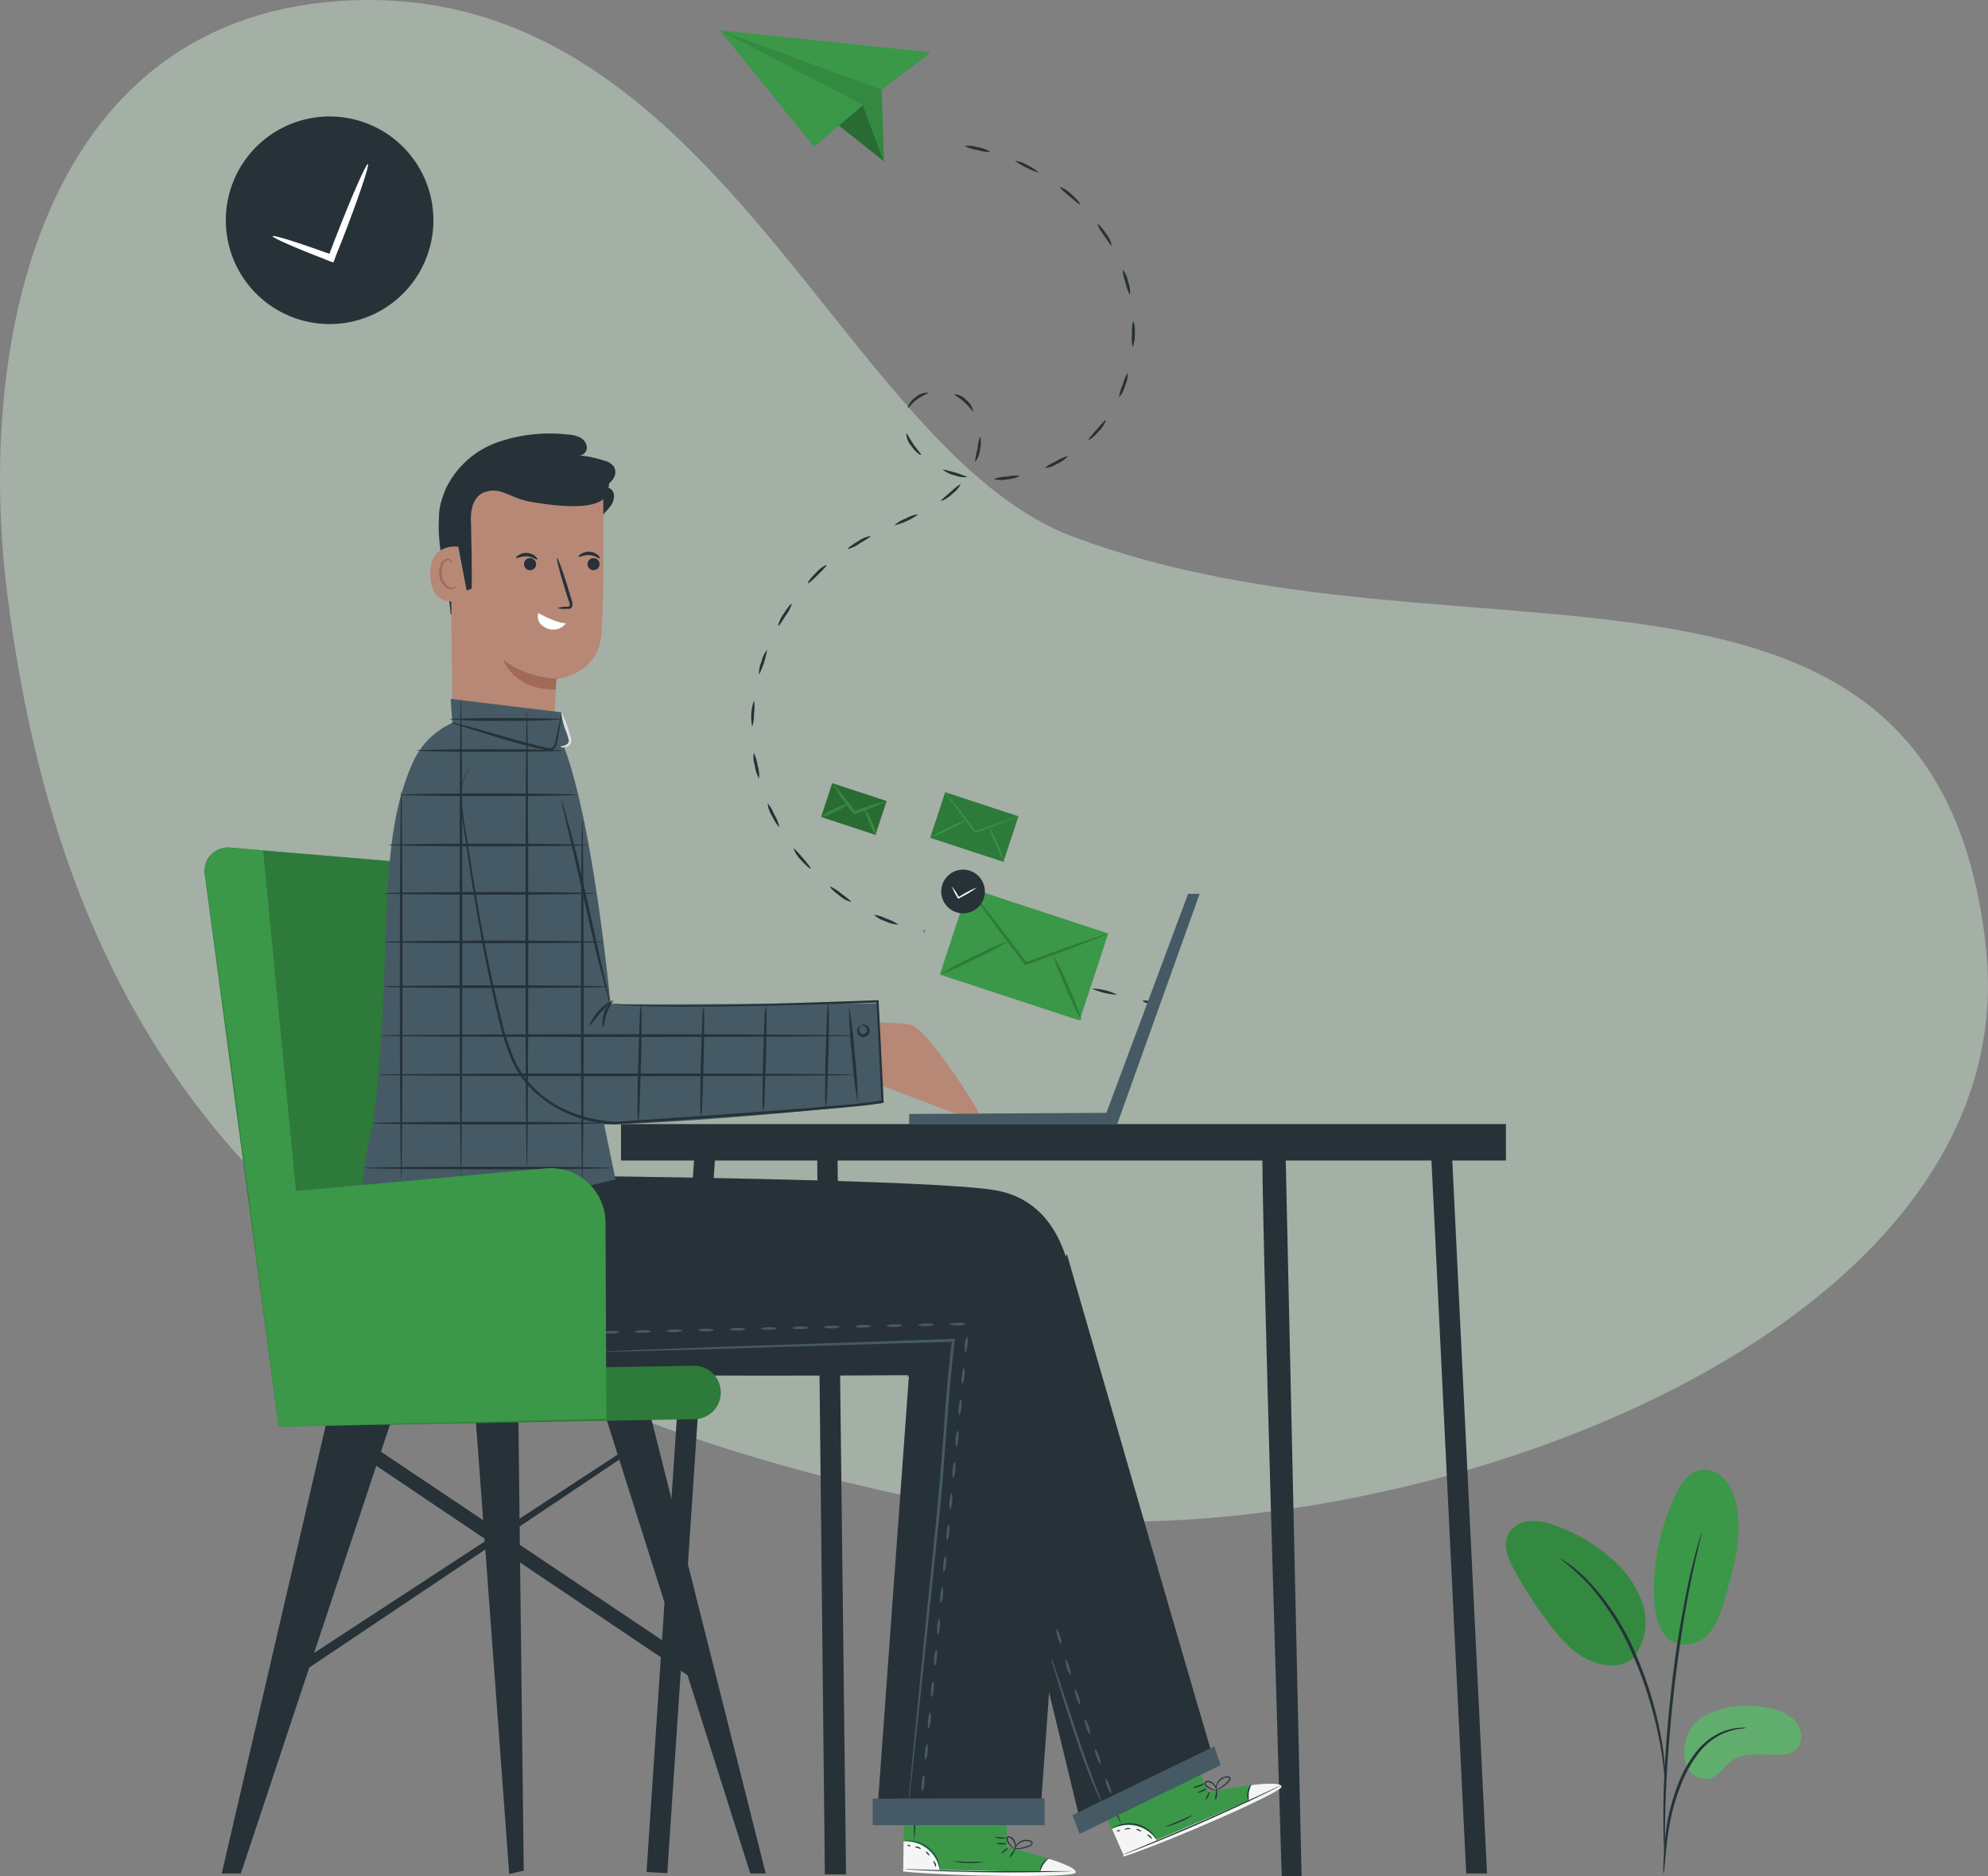 <svg xmlns="http://www.w3.org/2000/svg" width="358" height="337.862" viewBox="0 0 358 337.862">
  <rect x="0" y="0" width="358" height="337.862" fill="#808080" stroke="none"/>
  <g id="Group_413" data-name="Group 413" transform="translate(-52.45 -72.118)">
    <g id="freepik--background-simple--inject-9" transform="translate(52.45 72.118)">
      <path id="Path_740" data-name="Path 740" d="M53.766,179.146c10.526,82.921,51.969,141.98,173.532,164.7,67.606,12.621,190.9-27.685,182.769-101.271-9.031-81.7-94.155-47.44-164.384-73.818-42-15.754-64.4-101.495-132.537-96.42C59.288,76.309,48.127,134.75,53.766,179.146Z" transform="translate(-52.45 -72.118)" fill="#daf6df" opacity="0.4" style="isolation: isolate"/>
    </g>
    <g id="freepik--mail-sent--inject-9" transform="translate(93.112 77.562)">
      <path id="Path_742" data-name="Path 742" d="M235.256,82.192l-8.852,6.74.43,12.871-8.1-6.436L214.257,99.2l-17.007-21Z" transform="translate(-108.303 -78.2)" fill="#3a9848"/>
      <path id="Path_743" data-name="Path 743" d="M225.591,93.25c0,.394,3.759,10.132,3.759,10.132l-8.1-6.436Z" transform="translate(-110.82 -79.779)" fill="#3a9848"/>
      <g id="Group_397" data-name="Group 397" transform="translate(110.43 13.471)" opacity="0.3">
        <path id="Path_744" data-name="Path 744" d="M225.591,93.25c0,.394,3.759,10.132,3.759,10.132l-8.1-6.436Z" transform="translate(-221.25 -93.25)"/>
      </g>
      <path id="Path_745" data-name="Path 745" d="M197.25,78.2l25.823,13.471,3.759,10.132-.43-12.871Z" transform="translate(-108.303 -78.2)" fill="#3a9848"/>
      <path id="Path_746" data-name="Path 746" d="M197.25,78.2l25.823,13.471,3.759,10.132-.43-12.871Z" transform="translate(-108.303 -78.2)" opacity="0.1" style="isolation: isolate"/>
      <path id="Path_747" data-name="Path 747" d="M276.712,272.089a11.554,11.554,0,0,1-4.592-1.119A11.554,11.554,0,0,1,276.712,272.089Z" transform="translate(-116.157 -98.423)" fill="#263238"/>
      <path id="Path_748" data-name="Path 748" d="M285.109,274.132c0,.134-.671.09-1.423-.09s-1.343-.448-1.316-.582.671-.09,1.432.1S285.145,274,285.109,274.132Z" transform="translate(-117.232 -98.676)" fill="#263238"/>
      <path id="Path_749" data-name="Path 749" d="M251.132,102.559a6.976,6.976,0,0,1-2.336-.367,6.543,6.543,0,0,1-2.256-.707,5.266,5.266,0,0,1,2.372.233A4.991,4.991,0,0,1,251.132,102.559Z" transform="translate(-113.473 -80.638)" fill="#263238"/>
      <path id="Path_750" data-name="Path 750" d="M260.856,106.592a16.035,16.035,0,0,1-4.216-2.112,5.1,5.1,0,0,1,2.247.77C260.059,105.841,260.927,106.476,260.856,106.592Z" transform="translate(-114.533 -80.957)" fill="#263238"/>
      <path id="Path_751" data-name="Path 751" d="M269.32,112.838c-.1.1-.9-.573-1.9-1.414s-1.79-1.557-1.674-1.674a5.191,5.191,0,0,1,2.014,1.3C268.738,111.907,269.419,112.749,269.32,112.838Z" transform="translate(-115.487 -81.51)" fill="#263238"/>
      <path id="Path_752" data-name="Path 752" d="M275.836,121.088c-.125.063-.716-.806-1.432-1.88a7.023,7.023,0,0,1-1.164-2.059c.1-.081.85.689,1.575,1.79A5.091,5.091,0,0,1,275.836,121.088Z" transform="translate(-116.274 -82.285)" fill="#263238"/>
      <path id="Path_753" data-name="Path 753" d="M279.62,130.887a7.162,7.162,0,0,1-.788-2.229,6.78,6.78,0,0,1-.492-2.318,5.227,5.227,0,0,1,.958,2.184A4.888,4.888,0,0,1,279.62,130.887Z" transform="translate(-116.809 -83.25)" fill="#263238"/>
      <path id="Path_754" data-name="Path 754" d="M280.292,141.367a7.376,7.376,0,0,1-.1-2.363,6.758,6.758,0,0,1,.215-2.354,5.225,5.225,0,0,1,.277,2.363A5.114,5.114,0,0,1,280.292,141.367Z" transform="translate(-116.998 -84.332)" fill="#263238"/>
      <path id="Path_755" data-name="Path 755" d="M277.58,151.54a7.286,7.286,0,0,1,.662-2.265,7.526,7.526,0,0,1,.9-2.175,4.738,4.738,0,0,1-.474,2.336A4.864,4.864,0,0,1,277.58,151.54Z" transform="translate(-116.73 -85.428)" fill="#263238"/>
      <path id="Path_756" data-name="Path 756" d="M271.469,160.183c-.09-.107.609-.9,1.459-1.862s1.531-1.79,1.647-1.692a4.9,4.9,0,0,1-1.28,2.014C272.427,159.646,271.559,160.281,271.469,160.183Z" transform="translate(-116.088 -86.427)" fill="#263238"/>
      <path id="Path_757" data-name="Path 757" d="M262.65,166.024a7.4,7.4,0,0,1,2.023-1.217,7.222,7.222,0,0,1,2.157-.967,4.952,4.952,0,0,1-1.933,1.405A4.878,4.878,0,0,1,262.65,166.024Z" transform="translate(-115.164 -87.184)" fill="#263238"/>
      <path id="Path_758" data-name="Path 758" d="M252.39,168.417a7.158,7.158,0,0,1,2.336-.439,7.36,7.36,0,0,1,2.363-.152,4.9,4.9,0,0,1-2.3.636A4.788,4.788,0,0,1,252.39,168.417Z" transform="translate(-114.087 -87.599)" fill="#263238"/>
      <path id="Path_759" data-name="Path 759" d="M242.09,166.54a25.536,25.536,0,0,1,4.475,1.369,4.641,4.641,0,0,1-2.363-.322A4.555,4.555,0,0,1,242.09,166.54Z" transform="translate(-113.007 -87.467)" fill="#263238"/>
      <path id="Path_760" data-name="Path 760" d="M234.79,159.3c.134-.045.546.9,1.28,1.951s1.441,1.79,1.343,1.924-.976-.537-1.745-1.638A3.583,3.583,0,0,1,234.79,159.3Z" transform="translate(-112.241 -86.708)" fill="#263238"/>
      <path id="Path_761" data-name="Path 761" d="M238.8,151.11c0,.143-.976.456-2,1.182s-1.566,1.629-1.692,1.557.269-1.146,1.405-1.951A3.278,3.278,0,0,1,238.8,151.11Z" transform="translate(-112.272 -85.848)" fill="#263238"/>
      <path id="Path_762" data-name="Path 762" d="M247.869,154.5c-.125.072-.7-.806-1.629-1.665s-1.88-1.289-1.79-1.423a3.266,3.266,0,0,1,2.166,1.065A3.473,3.473,0,0,1,247.869,154.5Z" transform="translate(-113.254 -85.88)" fill="#263238"/>
      <path id="Path_763" data-name="Path 763" d="M248.61,164.53a11.3,11.3,0,0,1,.439-2.3,11.521,11.521,0,0,1,.439-2.309,4.088,4.088,0,0,1,0,2.4A4,4,0,0,1,248.61,164.53Z" transform="translate(-113.691 -86.773)" fill="#263238"/>
      <path id="Path_764" data-name="Path 764" d="M241.759,172.558c-.081-.116.734-.788,1.71-1.62a9.716,9.716,0,0,1,1.853-1.459,4.664,4.664,0,0,1-1.531,1.79A5.639,5.639,0,0,1,241.759,172.558Z" transform="translate(-112.971 -87.775)" fill="#263238"/>
      <path id="Path_765" data-name="Path 765" d="M232.41,177.549a5.938,5.938,0,0,1,2.041-1.208,5.8,5.8,0,0,1,2.247-.761,11.42,11.42,0,0,1-4.288,1.969Z" transform="translate(-111.991 -88.416)" fill="#263238"/>
      <path id="Path_766" data-name="Path 766" d="M223,182.287c-.072-.116.779-.752,1.907-1.432a5.366,5.366,0,0,1,2.2-.9c.072.134-.841.68-1.96,1.325A5.787,5.787,0,0,1,223,182.287Z" transform="translate(-111.003 -88.875)" fill="#263238"/>
      <path id="Path_767" data-name="Path 767" d="M215,189.052c-.1-.09.519-.967,1.459-1.889a5.253,5.253,0,0,1,1.907-1.423c.09.107-.636.9-1.557,1.79S215.142,189.141,215,189.052Z" transform="translate(-110.164 -89.482)" fill="#263238"/>
      <path id="Path_768" data-name="Path 768" d="M209,197.588a5.214,5.214,0,0,1,.967-2.175c.689-1.119,1.4-1.924,1.5-1.844a6.636,6.636,0,0,1-1.083,2.1C209.707,196.774,209.125,197.651,209,197.588Z" transform="translate(-109.535 -90.302)" fill="#263238"/>
      <path id="Path_769" data-name="Path 769" d="M205.159,207.334a5.027,5.027,0,0,1,.43-2.336,5.086,5.086,0,0,1,1.029-2.148,15.941,15.941,0,0,1-1.459,4.475Z" transform="translate(-109.132 -91.277)" fill="#263238"/>
      <path id="Path_770" data-name="Path 770" d="M203.759,217.748a8.772,8.772,0,0,1,.322-4.708,6.892,6.892,0,0,1,0,2.363A6.762,6.762,0,0,1,203.759,217.748Z" transform="translate(-108.966 -92.346)" fill="#263238"/>
      <path id="Path_771" data-name="Path 771" d="M205.042,228.188a5.743,5.743,0,0,1-.743-2.256,4.81,4.81,0,0,1-.2-2.372,7.462,7.462,0,0,1,.68,2.274A5.781,5.781,0,0,1,205.042,228.188Z" transform="translate(-109.014 -93.449)" fill="#263238"/>
      <path id="Path_772" data-name="Path 772" d="M208.985,237.935c-.116.072-.752-.788-1.334-1.969a5,5,0,0,1-.761-2.256,6.818,6.818,0,0,1,1.2,2.041A6.738,6.738,0,0,1,208.985,237.935Z" transform="translate(-109.314 -94.514)" fill="#263238"/>
      <path id="Path_773" data-name="Path 773" d="M215.189,246.437c-.09.09-.9-.591-1.79-1.593a5.306,5.306,0,0,1-1.289-2.005c.116-.09.823.7,1.665,1.683S215.288,246.339,215.189,246.437Z" transform="translate(-109.862 -95.471)" fill="#263238"/>
      <path id="Path_774" data-name="Path 774" d="M223.223,253.234a5.12,5.12,0,0,1-2.095-1.137c-1.056-.77-1.79-1.54-1.719-1.647a6.843,6.843,0,0,1,2.014,1.253C222.462,252.464,223.294,253.117,223.223,253.234Z" transform="translate(-110.627 -96.27)" fill="#263238"/>
      <path id="Path_775" data-name="Path 775" d="M232.657,257.893a5.005,5.005,0,0,1-2.309-.582,4.876,4.876,0,0,1-2.068-1.182,7.152,7.152,0,0,1,2.247.725A7.483,7.483,0,0,1,232.657,257.893Z" transform="translate(-111.558 -96.866)" fill="#263238"/>
      <path id="Path_776" data-name="Path 776" d="M238.441,259.419c0,.125-.081.233-.125.224s-.063-.125,0-.26.081-.233.125-.224S238.467,259.285,238.441,259.419Z" transform="translate(-112.606 -97.184)" fill="#263238"/>
      <rect id="Rectangle_298" data-name="Rectangle 298" width="6.409" height="10.303" transform="translate(107.203 141.67) rotate(-71.82)" fill="#3a9848"/>
      <g id="Group_398" data-name="Group 398" transform="translate(107.203 135.581)" opacity="0.3">
        <rect id="Rectangle_299" data-name="Rectangle 299" width="6.409" height="10.303" transform="translate(0 6.089) rotate(-71.82)"/>
      </g>
      <path id="Path_777" data-name="Path 777" d="M229.643,232.9a40.684,40.684,0,0,1-5.675,2.327l-.17.063-.107-.143-.17-.215a40.253,40.253,0,0,1-3.661-5.254,42.137,42.137,0,0,1,4.055,4.959l.161.215-.277-.081A38.133,38.133,0,0,1,229.643,232.9Z" transform="translate(-110.675 -94.091)" fill="#3a9848"/>
      <g id="Group_399" data-name="Group 399" transform="translate(109.185 135.589)" opacity="0.1">
        <path id="Path_778" data-name="Path 778" d="M229.643,232.9a40.684,40.684,0,0,1-5.675,2.327l-.17.063-.107-.143-.17-.215a40.253,40.253,0,0,1-3.661-5.254,42.137,42.137,0,0,1,4.055,4.959l.161.215-.277-.081A38.133,38.133,0,0,1,229.643,232.9Z" transform="translate(-219.86 -229.68)"/>
      </g>
      <path id="Path_779" data-name="Path 779" d="M222.435,233.85a7.37,7.37,0,0,1-2.3,1.405,7.882,7.882,0,0,1-2.524.958,7.6,7.6,0,0,1,2.309-1.405A7.934,7.934,0,0,1,222.435,233.85Z" transform="translate(-110.439 -94.529)" fill="#3a9848"/>
      <g id="Group_400" data-name="Group 400" transform="translate(107.171 139.321)" opacity="0.1">
        <path id="Path_780" data-name="Path 780" d="M222.435,233.85a7.37,7.37,0,0,1-2.3,1.405,7.882,7.882,0,0,1-2.524.958,7.6,7.6,0,0,1,2.309-1.405A7.934,7.934,0,0,1,222.435,233.85Z" transform="translate(-217.61 -233.85)"/>
      </g>
      <path id="Path_781" data-name="Path 781" d="M228.5,239.586a7.381,7.381,0,0,1-1.253-2.265c-.591-1.334-.985-2.479-.806-2.462a7.473,7.473,0,0,1,1.262,2.265A6.956,6.956,0,0,1,228.5,239.586Z" transform="translate(-111.361 -94.635)" fill="#3a9848"/>
      <g id="Group_401" data-name="Group 401" transform="translate(115.041 140.225)" opacity="0.1">
        <path id="Path_782" data-name="Path 782" d="M228.5,239.586a7.381,7.381,0,0,1-1.253-2.265c-.591-1.334-.985-2.479-.806-2.462a7.473,7.473,0,0,1,1.262,2.265A6.956,6.956,0,0,1,228.5,239.586Z" transform="translate(-226.401 -234.86)"/>
      </g>
      <rect id="Rectangle_300" data-name="Rectangle 300" width="16.488" height="26.495" transform="translate(128.588 170.046) rotate(-71.82)" fill="#3a9848"/>
      <path id="Path_783" data-name="Path 783" d="M272.425,258.961a6.448,6.448,0,0,1-1.128.51l-3.133,1.226c-2.685,1.011-6.346,2.39-10.473,3.9l-.17.063-.107-.143-.421-.555c-2.739-3.58-5.209-6.919-6.973-9.327l-2.1-2.855a7.158,7.158,0,0,1-.707-1.092,7.058,7.058,0,0,1,.9.976l2.193,2.766c1.835,2.345,4.341,5.612,7.089,9.237l.421.546-.277-.081c4.117-1.5,7.832-2.828,10.517-3.759l3.187-1.083A6.621,6.621,0,0,1,272.425,258.961Z" transform="translate(-113.544 -96.295)" fill="#3a9848"/>
      <g id="Group_402" data-name="Group 402" transform="translate(133.666 154.395)" opacity="0.2">
        <path id="Path_784" data-name="Path 784" d="M272.425,258.961a6.448,6.448,0,0,1-1.128.51l-3.133,1.226c-2.685,1.011-6.346,2.39-10.473,3.9l-.17.063-.107-.143-.421-.555c-2.739-3.58-5.209-6.919-6.973-9.327l-2.1-2.855a7.158,7.158,0,0,1-.707-1.092,7.058,7.058,0,0,1,.9.976l2.193,2.766c1.835,2.345,4.341,5.612,7.089,9.237l.421.546-.277-.081c4.117-1.5,7.832-2.828,10.517-3.759l3.187-1.083A6.621,6.621,0,0,1,272.425,258.961Z" transform="translate(-247.21 -250.69)"/>
      </g>
      <path id="Path_785" data-name="Path 785" d="M253.925,261.42a49.95,49.95,0,0,1-6.1,3.249,50.317,50.317,0,0,1-6.31,2.811,47.182,47.182,0,0,1,6.1-3.258A47.092,47.092,0,0,1,253.925,261.42Z" transform="translate(-112.946 -97.421)" fill="#3a9848"/>
      <g id="Group_403" data-name="Group 403" transform="translate(128.564 163.999)" opacity="0.2">
        <path id="Path_786" data-name="Path 786" d="M253.925,261.42a49.95,49.95,0,0,1-6.1,3.249,50.317,50.317,0,0,1-6.31,2.811,47.182,47.182,0,0,1,6.1-3.258A47.092,47.092,0,0,1,253.925,261.42Z" transform="translate(-241.51 -261.42)"/>
      </g>
      <path id="Path_787" data-name="Path 787" d="M269.52,276.164a45.634,45.634,0,0,1-2.873-5.979A45.2,45.2,0,0,1,264.23,264a45.405,45.405,0,0,1,2.873,5.988A44.774,44.774,0,0,1,269.52,276.164Z" transform="translate(-115.329 -97.692)" fill="#3a9848"/>
      <g id="Group_404" data-name="Group 404" transform="translate(148.901 166.308)" opacity="0.2">
        <path id="Path_788" data-name="Path 788" d="M269.52,276.164a45.634,45.634,0,0,1-2.873-5.979A45.2,45.2,0,0,1,264.23,264a45.405,45.405,0,0,1,2.873,5.988A44.774,44.774,0,0,1,269.52,276.164Z" transform="translate(-264.23 -264)"/>
      </g>
      <path id="Path_789" data-name="Path 789" d="M248.067,254.168a3.93,3.93,0,1,1,.841-5.5,3.929,3.929,0,0,1-.841,5.5Z" transform="translate(-112.978 -95.916)" fill="#263238"/>
      <path id="Path_790" data-name="Path 790" d="M248.47,250.628a17.9,17.9,0,0,1-2.641,1.629l-.627.349-.116.063-.063-.107a12.718,12.718,0,0,1-1.074-2.121,11.849,11.849,0,0,1,1.3,2l-.17-.054.627-.358A17.794,17.794,0,0,1,248.47,250.628Z" transform="translate(-113.202 -96.269)" fill="#fff"/>
      <rect id="Rectangle_301" data-name="Rectangle 301" width="8.638" height="13.883" transform="translate(126.85 145.416) rotate(-71.82)" fill="#3a9848"/>
      <g id="Group_405" data-name="Group 405" transform="translate(126.85 137.21)" opacity="0.2">
        <rect id="Rectangle_302" data-name="Rectangle 302" width="8.638" height="13.883" transform="translate(0 8.206) rotate(-71.82)"/>
      </g>
      <path id="Path_791" data-name="Path 791" d="M255.766,235.832a2.956,2.956,0,0,1-.582.269l-1.647.644c-1.387.528-3.321,1.253-5.487,2.041h-.09l-.054-.081-.215-.286c-1.441-1.9-2.685-3.625-3.661-4.887l-1.074-1.459a3.914,3.914,0,0,1-.367-.573,3.418,3.418,0,0,1,.448.51l1.155,1.45c.958,1.226,2.274,2.936,3.706,4.833l.224.3h-.143c2.157-.788,4.1-1.486,5.514-1.969l1.665-.564A2.856,2.856,0,0,1,255.766,235.832Z" transform="translate(-113.059 -94.282)" fill="#3a9848"/>
      <g id="Group_406" data-name="Group 406" transform="translate(129.531 137.218)" opacity="0.2">
        <path id="Path_792" data-name="Path 792" d="M255.766,235.832a2.956,2.956,0,0,1-.582.269l-1.647.644c-1.387.528-3.321,1.253-5.487,2.041h-.09l-.054-.081-.215-.286c-1.441-1.9-2.685-3.625-3.661-4.887l-1.074-1.459a3.914,3.914,0,0,1-.367-.573,3.418,3.418,0,0,1,.448.51l1.155,1.45c.958,1.226,2.274,2.936,3.706,4.833l.224.3h-.143c2.157-.788,4.1-1.486,5.514-1.969l1.665-.564A2.856,2.856,0,0,1,255.766,235.832Z" transform="translate(-242.59 -231.5)" fill="#3a9848"/>
      </g>
      <path id="Path_793" data-name="Path 793" d="M246.077,237.12a26.963,26.963,0,0,1-3.2,1.7,26.647,26.647,0,0,1-3.312,1.477,24.714,24.714,0,0,1,3.2-1.71A25.128,25.128,0,0,1,246.077,237.12Z" transform="translate(-112.742 -94.872)" fill="#3a9848"/>
      <g id="Group_407" data-name="Group 407" transform="translate(126.828 142.248)" opacity="0.2">
        <path id="Path_794" data-name="Path 794" d="M246.077,237.12a26.963,26.963,0,0,1-3.2,1.7,26.647,26.647,0,0,1-3.312,1.477,24.714,24.714,0,0,1,3.2-1.71A25.128,25.128,0,0,1,246.077,237.12Z" transform="translate(-239.57 -237.12)" fill="#3a9848"/>
      </g>
      <path id="Path_795" data-name="Path 795" d="M254.245,244.843a23.636,23.636,0,0,1-1.5-3.133,25.34,25.34,0,0,1-1.271-3.24,45.622,45.622,0,0,1,2.775,6.373Z" transform="translate(-113.991 -95.013)" fill="#3a9848"/>
      <g id="Group_408" data-name="Group 408" transform="translate(137.479 143.457)" opacity="0.2">
        <path id="Path_796" data-name="Path 796" d="M254.245,244.843a23.636,23.636,0,0,1-1.5-3.133,25.34,25.34,0,0,1-1.271-3.24,45.622,45.622,0,0,1,2.775,6.373Z" transform="translate(-251.47 -238.47)" fill="#3a9848"/>
      </g>
      <path id="Path_797" data-name="Path 797" d="M134.686,118.84A18.69,18.69,0,1,1,121.17,96.122,18.689,18.689,0,0,1,134.686,118.84Z" transform="translate(-97.878 -80.019)" fill="#263238"/>
      <path id="Path_798" data-name="Path 798" d="M124.457,105.11c.331.134-1.79,6.391-4.744,13.981-.439,1.1-.9,2.157-1.262,3.2l-.224.564-.564-.215c-6.06-2.336-10.491-4.261-10.383-4.538s4.708,1.173,10.813,3.383l-.788.358c.394-1.038.806-2.1,1.226-3.2C121.476,111.035,124.134,105.011,124.457,105.11Z" transform="translate(-98.864 -81.023)" fill="#fff"/>
    </g>
    <g id="freepik--Plant--inject-9" transform="translate(323.635 336.799)">
      <path id="Path_799" data-name="Path 799" d="M395.188,416.9a17.3,17.3,0,0,1,10.741-1.307,8.937,8.937,0,0,1,5.317,2.363c1.334,1.468,1.575,4.046.054,5.308a5.161,5.161,0,0,1-3.348.85c-2.846,0-6-.537-8.271,1.173-1.3.976-2.157,2.6-3.706,3.079a3.679,3.679,0,0,1-4.028-1.79,6.266,6.266,0,0,1-.456-4.619A7.037,7.037,0,0,1,395.188,416.9Z" transform="translate(-359.176 -372.796)" fill="#3a9848"/>
      <g id="Group_409" data-name="Group 409" transform="translate(32.069 42.46)" opacity="0.2">
        <path id="Path_800" data-name="Path 800" d="M395.188,416.9a17.3,17.3,0,0,1,10.741-1.307,8.937,8.937,0,0,1,5.317,2.363c1.334,1.468,1.575,4.046.054,5.308a5.161,5.161,0,0,1-3.348.85c-2.846,0-6-.537-8.271,1.173-1.3.976-2.157,2.6-3.706,3.079a3.679,3.679,0,0,1-4.028-1.79,6.266,6.266,0,0,1-.456-4.619A7.037,7.037,0,0,1,395.188,416.9Z" transform="translate(-391.246 -415.256)" fill="#fff"/>
      </g>
      <path id="Path_801" data-name="Path 801" d="M387.059,397.457c2.005,2.855,5.89,1.907,7.689.161s2.569-4.27,3.258-6.677c1.584-5.5,3.178-11.278,2.005-16.882a9.493,9.493,0,0,0-2.157-4.592,4.9,4.9,0,0,0-4.646-1.549c-1.96.519-3.178,2.444-4.055,4.27a40.344,40.344,0,0,0-3.983,17.275c0,2.784.322,5.7,1.889,8" transform="translate(-358.539 -367.82)" fill="#3a9848"/>
      <path id="Path_802" data-name="Path 802" d="M378.451,402.636a10.413,10.413,0,0,0,1.611-9.569,18.484,18.484,0,0,0-5.657-8.217,30.592,30.592,0,0,0-10.141-5.943,10.85,10.85,0,0,0-4.565-.779,4.808,4.808,0,0,0-3.831,2.318c-1.065,2.032-.045,4.475,1.065,6.516a77.753,77.753,0,0,0,6.659,10.15c2,2.569,4.288,5.111,7.331,6.266s6.2,1.029,7.814-1.083" transform="translate(-355.418 -368.9)" fill="#3a9848"/>
      <g id="Group_410" data-name="Group 410" transform="translate(0 9.217)" opacity="0.1">
        <path id="Path_803" data-name="Path 803" d="M378.451,402.636a10.413,10.413,0,0,0,1.611-9.569,18.484,18.484,0,0,0-5.657-8.217,30.592,30.592,0,0,0-10.141-5.943,10.85,10.85,0,0,0-4.565-.779,4.808,4.808,0,0,0-3.831,2.318c-1.065,2.032-.045,4.475,1.065,6.516a77.753,77.753,0,0,0,6.659,10.15c2,2.569,4.288,5.111,7.331,6.266s6.2,1.029,7.814-1.083" transform="translate(-355.418 -378.117)"/>
      </g>
      <path id="Path_804" data-name="Path 804" d="M387.124,445.977a6.409,6.409,0,0,0,.179-1.3c.1-.949.206-2.13.349-3.58a50.6,50.6,0,0,1,.8-5.192,39.636,39.636,0,0,1,1.889-6.131,22.585,22.585,0,0,1,3.133-5.55,11.631,11.631,0,0,1,3.956-3.294,11.266,11.266,0,0,1,3.33-1.038,6.325,6.325,0,0,0,1.289-.179,5.408,5.408,0,0,0-1.307,0,10.209,10.209,0,0,0-3.482.9,11.756,11.756,0,0,0-4.171,3.321,22.179,22.179,0,0,0-3.249,5.657,37.745,37.745,0,0,0-1.871,6.266,43.241,43.241,0,0,0-.689,5.254c-.116,1.5-.161,2.685-.179,3.58A6.332,6.332,0,0,0,387.124,445.977Z" transform="translate(-358.739 -373.26)" fill="#263238"/>
      <path id="Path_805" data-name="Path 805" d="M387.369,439.14a2.245,2.245,0,0,0,0-.6v-1.719c0-1.495,0-3.661.072-6.328.134-5.371.591-12.719,1.486-20.82s2.077-15.4,3.16-20.587c.251-1.307.51-2.488.752-3.518s.43-1.933.618-2.685.3-1.235.4-1.674a2.44,2.44,0,0,0,.107-.6,2.535,2.535,0,0,0-.206.564l-.5,1.656c-.224.716-.448,1.6-.707,2.632s-.555,2.2-.841,3.518a196.411,196.411,0,0,0-3.285,20.623c-.9,8.119-1.289,15.512-1.325,20.865,0,2.685,0,4.842.09,6.337q.063,1.047.107,1.719A3.189,3.189,0,0,0,387.369,439.14Z" transform="translate(-358.742 -369.161)" fill="#263238"/>
      <path id="Path_806" data-name="Path 806" d="M385.2,425.4a11.068,11.068,0,0,0,0-1.79,47.032,47.032,0,0,0-.555-4.869,67.535,67.535,0,0,0-4.547-15.5,44.7,44.7,0,0,0-8.718-13.588,21.4,21.4,0,0,0-2.05-1.907c-.313-.269-.591-.528-.9-.743l-.788-.546a11.94,11.94,0,0,0-1.522-.976,54.609,54.609,0,0,1,4.968,4.431,47.2,47.2,0,0,1,8.5,13.534,67.254,67.254,0,0,1,2.981,8.324c.779,2.6,1.3,5,1.692,7.027s.582,3.679.716,4.825A12.547,12.547,0,0,0,385.2,425.4Z" transform="translate(-356.542 -369.672)" fill="#263238"/>
    </g>
    <g id="freepik--Device--inject-9" transform="translate(216.163 233.067)">
      <path id="Path_807" data-name="Path 807" d="M235.35,293.391h37.478l14.841-41.461h-2.077l-14.715,39.438-35.526.206Z" transform="translate(-235.35 -251.93)" fill="#455a64"/>
    </g>
    <g id="freepik--Desk--inject-9" transform="translate(164.283 274.527)">
      <path id="Path_808" data-name="Path 808" d="M216.85,303.988l1.387,129.869h3.813L220.5,303.03Z" transform="translate(-181.53 -298.751)" fill="#263238"/>
      <path id="Path_809" data-name="Path 809" d="M306.465,302.69c-.51,2.479,3.437,131.427,3.437,131.427h3.58L310.573,302.69Z" transform="translate(-190.926 -298.716)" fill="#263238"/>
      <path id="Path_810" data-name="Path 810" d="M336.744,298.25H177.39v6.57h13.149l-8.557,128.115,3.741.206,8.566-128.321H323.335l6.257,128.374h3.75L327.086,304.82h9.658Z" transform="translate(-177.39 -298.25)" fill="#263238"/>
    </g>
    <g id="freepik--Character--inject-9" transform="translate(89.272 150.177)">
      <path id="Path_811" data-name="Path 811" d="M252.814,442.554v-9.846l-18.448-.188-.206,14.411,1.146.081c5.084.34,25.886,1.343,29.3.349C268.4,446.251,252.814,442.554,252.814,442.554Z" transform="translate(-108.335 -187.986)" fill="#3a9848"/>
      <path id="Path_812" data-name="Path 812" d="M240.839,447.9a6.381,6.381,0,0,0-2.309-3.956,6.266,6.266,0,0,0-4.3-1.387l-.054,5.156Z" transform="translate(-108.337 -189.038)" fill="#f5f5f5"/>
      <path id="Path_813" data-name="Path 813" d="M260.4,446.05s5.478,1.647,4.78,2.542-21.751.671-31.033-.242v-.412l24.561.474S259.329,446.086,260.4,446.05Z" transform="translate(-108.334 -189.405)" fill="#f5f5f5"/>
      <path id="Path_814" data-name="Path 814" d="M233.87,448.14h.313l.9.072,3.348.179c2.828.134,6.74.26,11.063.313s8.244,0,11.072-.063l3.357-.1.9-.045h.313a1.221,1.221,0,0,0-.313,0H249.5c-4.314,0-8.235-.161-11.063-.251l-3.357-.107H233.87Z" transform="translate(-108.304 -189.624)" fill="#263238"/>
      <path id="Path_815" data-name="Path 815" d="M261.62,448.664a7.365,7.365,0,0,1,.644-1.593,7.207,7.207,0,0,1,1.155-1.271,2.972,2.972,0,0,0-1.79,2.864Z" transform="translate(-111.215 -189.379)" fill="#263238"/>
      <path id="Path_816" data-name="Path 816" d="M255.57,445.68a2.346,2.346,0,0,0,.591-.707c.268-.421.456-.788.4-.823s-.313.286-.591.707A2.12,2.12,0,0,0,255.57,445.68Z" transform="translate(-110.581 -189.206)" fill="#263238"/>
      <path id="Path_817" data-name="Path 817" d="M253.91,444.88c.045.045.34-.143.662-.43s.546-.546.5-.591-.331.143-.653.421S253.874,444.8,253.91,444.88Z" transform="translate(-110.406 -189.175)" fill="#263238"/>
      <path id="Path_818" data-name="Path 818" d="M252.88,442.987a2.108,2.108,0,0,0,.958.134,2.212,2.212,0,0,0,.967-.09,2.106,2.106,0,0,0-.958-.134A2.238,2.238,0,0,0,252.88,442.987Z" transform="translate(-110.299 -189.073)" fill="#263238"/>
      <path id="Path_819" data-name="Path 819" d="M252.53,441.63a2.737,2.737,0,0,0,2.184.188Q253.621,441.733,252.53,441.63Z" transform="translate(-110.262 -188.941)" fill="#263238"/>
      <path id="Path_820" data-name="Path 820" d="M256.29,443.88a3.5,3.5,0,0,0,1.19,0,6.6,6.6,0,0,0,1.262-.26,3.474,3.474,0,0,0,.725-.3.6.6,0,0,0,.3-.358.484.484,0,0,0-.17-.483,2.183,2.183,0,0,0-2.685.609,2.1,2.1,0,0,0-.4.788v.322a3.09,3.09,0,0,1,.546-1,2.1,2.1,0,0,1,1.02-.653,1.854,1.854,0,0,1,1.414.116c.188.143.107.358-.1.483a3.635,3.635,0,0,1-.671.277,8.127,8.127,0,0,1-1.226.3A5.77,5.77,0,0,0,256.29,443.88Z" transform="translate(-110.656 -189.007)" fill="#263238"/>
      <path id="Path_821" data-name="Path 821" d="M256.452,443.866a1.181,1.181,0,0,0,.152-.824,2.053,2.053,0,0,0-.313-.9,1.2,1.2,0,0,0-.985-.618.465.465,0,0,0-.367.546,1.327,1.327,0,0,0,.188.528,4.279,4.279,0,0,0,.555.725,1.642,1.642,0,0,0,.671.483,7.682,7.682,0,0,1-.555-.591,3.941,3.941,0,0,1-.483-.716c-.161-.251-.269-.707,0-.752s.6.268.779.51a2.065,2.065,0,0,1,.322.77A3.6,3.6,0,0,1,256.452,443.866Z" transform="translate(-110.514 -188.931)" fill="#263238"/>
      <path id="Path_822" data-name="Path 822" d="M234.35,442.5a7.076,7.076,0,0,1,1.361.063,5.609,5.609,0,0,1,4.753,3.938c.269.788.3,1.325.331,1.316s0-.134,0-.367a5.38,5.38,0,0,0-.188-1,5.631,5.631,0,0,0-4.923-4.01,4.521,4.521,0,0,0-1.02,0A.853.853,0,0,0,234.35,442.5Z" transform="translate(-108.355 -189.023)" fill="#263238"/>
      <path id="Path_823" data-name="Path 823" d="M236.554,434a61.617,61.617,0,0,0-.179,7.572,31.471,31.471,0,0,0,.2-3.786A33.825,33.825,0,0,0,236.554,434Z" transform="translate(-108.562 -188.141)" fill="#263238"/>
      <path id="Path_824" data-name="Path 824" d="M244.24,446.548a10.165,10.165,0,0,0,2.685.3,10.015,10.015,0,0,0,2.685-.188c0-.063-1.208,0-2.685,0S244.249,446.486,244.24,446.548Z" transform="translate(-109.392 -189.456)" fill="#263238"/>
      <path id="Path_825" data-name="Path 825" d="M240.2,446.5a4.587,4.587,0,0,0,.215.537c.116.277.188.519.251.519s.1-.3-.045-.609S240.245,446.454,240.2,446.5Z" transform="translate(-108.968 -189.452)" fill="#263238"/>
      <path id="Path_826" data-name="Path 826" d="M238.7,444.589a.923.923,0,0,0,.26.43c.188.2.376.322.421.277s-.072-.233-.26-.43S238.745,444.544,238.7,444.589Z" transform="translate(-108.811 -189.251)" fill="#263238"/>
      <path id="Path_827" data-name="Path 827" d="M236.53,443.689c0,.063.26.063.528.161s.465.251.51.206-.1-.3-.439-.412S236.512,443.635,236.53,443.689Z" transform="translate(-108.583 -189.147)" fill="#263238"/>
      <path id="Path_828" data-name="Path 828" d="M235,443.275c0,.054.081.152.233.215s.3.063.313,0-.081-.152-.233-.215S235,443.212,235,443.275Z" transform="translate(-108.423 -189.109)" fill="#263238"/>
      <path id="Path_829" data-name="Path 829" d="M293.066,431.576l-4.046-9L272.13,430l5.738,13.212,1.074-.394c4.78-1.79,24.168-9.425,26.853-11.735C308.829,428.506,293.066,431.576,293.066,431.576Z" transform="translate(-112.318 -186.943)" fill="#3a9848"/>
      <path id="Path_830" data-name="Path 830" d="M284.387,442.142a6.4,6.4,0,0,0-3.741-2.685,6.268,6.268,0,0,0-4.475.51l2.068,4.717Z" transform="translate(-112.742 -188.692)" fill="#f5f5f5"/>
      <path id="Path_831" data-name="Path 831" d="M301.537,431.2s5.666-.761,5.371.349-19.549,9.56-28.383,12.531l-.134-.385,22.574-9.676S300.57,431.675,301.537,431.2Z" transform="translate(-112.975 -187.821)" fill="#f5f5f5"/>
      <path id="Path_832" data-name="Path 832" d="M278.11,443.849l.3-.1.9-.313,3.133-1.217c2.632-1.047,6.266-2.533,10.213-4.27s7.51-3.375,10.061-4.61l3.016-1.468.815-.421a1.307,1.307,0,0,0,.277-.152l-.3.116-.832.376-3.043,1.414c-2.569,1.182-6.131,2.811-10.088,4.538s-7.572,3.249-10.186,4.332l-3.1,1.28-.841.349Z" transform="translate(-112.945 -187.858)" fill="#263238"/>
      <path id="Path_833" data-name="Path 833" d="M303.73,434.3a7.04,7.04,0,0,1-.072-1.719,8.228,8.228,0,0,1,.528-1.638,2.476,2.476,0,0,0-.752,1.6A2.508,2.508,0,0,0,303.73,434.3Z" transform="translate(-115.597 -187.82)" fill="#263238"/>
      <path id="Path_834" data-name="Path 834" d="M296.994,434.09a2.04,2.04,0,0,0,.251-.9c.081-.51.09-.9,0-.9s-.17.385-.251.9A1.847,1.847,0,0,0,296.994,434.09Z" transform="translate(-114.921 -187.963)" fill="#263238"/>
      <path id="Path_835" data-name="Path 835" d="M295.077,434a1.779,1.779,0,0,0,.421-.662c.179-.385.269-.725.215-.752s-.242.269-.421.662S295.006,433.977,295.077,434Z" transform="translate(-114.723 -187.993)" fill="#263238"/>
      <path id="Path_836" data-name="Path 836" d="M293.33,432.72a2.306,2.306,0,0,0,.9-.277c.492-.206.9-.421.841-.474a1.924,1.924,0,0,0-.9.269C293.715,432.443,293.3,432.658,293.33,432.72Z" transform="translate(-114.542 -187.927)" fill="#263238"/>
      <path id="Path_837" data-name="Path 837" d="M292.45,431.615a1.9,1.9,0,0,0,1.11-.152,1.863,1.863,0,0,0,.949-.573,5.993,5.993,0,0,0-1.029.367A5.674,5.674,0,0,0,292.45,431.615Z" transform="translate(-114.45 -187.815)" fill="#263238"/>
      <path id="Path_838" data-name="Path 838" d="M296.88,432.072a3.57,3.57,0,0,0,1.083-.483,7.135,7.135,0,0,0,1.038-.761,3.655,3.655,0,0,0,.546-.564.653.653,0,0,0,.116-.456.447.447,0,0,0-.349-.358,2.185,2.185,0,0,0-2.274,2.091,2.15,2.15,0,0,0,.027.442.791.791,0,0,0,.1.313,3.576,3.576,0,0,1,.089-1.146,2.108,2.108,0,0,1,.662-1.011,1.872,1.872,0,0,1,1.334-.474c.233.045.251.277.107.483a3.933,3.933,0,0,1-.492.528,9.376,9.376,0,0,1-.994.779C297.274,431.858,296.862,432.037,296.88,432.072Z" transform="translate(-114.914 -187.663)" fill="#263238"/>
      <path id="Path_839" data-name="Path 839" d="M296.963,432.1a1.218,1.218,0,0,0-.206-.806,2.071,2.071,0,0,0-.644-.671,1.2,1.2,0,0,0-1.146-.152.466.466,0,0,0-.116.644,1.2,1.2,0,0,0,.394.4,3.814,3.814,0,0,0,.806.439,1.683,1.683,0,0,0,.814.161,6.7,6.7,0,0,1-.752-.313,3.82,3.82,0,0,1-.743-.448c-.251-.161-.528-.528-.277-.7a1.055,1.055,0,0,1,.9.143,1.928,1.928,0,0,1,.618.573A4.744,4.744,0,0,1,296.963,432.1Z" transform="translate(-114.693 -187.762)" fill="#263238"/>
      <path id="Path_840" data-name="Path 840" d="M276.24,439.884a6.662,6.662,0,0,1,1.262-.5,5.782,5.782,0,0,1,5.97,1.584c.573.618.815,1.092.85,1.065a1.319,1.319,0,0,0-.152-.34,4.69,4.69,0,0,0-.582-.824,5.673,5.673,0,0,0-2.811-1.79,5.768,5.768,0,0,0-3.321.134,4.74,4.74,0,0,0-.9.439A.992.992,0,0,0,276.24,439.884Z" transform="translate(-112.749 -188.655)" fill="#263238"/>
      <path id="Path_841" data-name="Path 841" d="M274.75,431.27a29.883,29.883,0,0,0,1.369,3.58A34.546,34.546,0,0,0,277.7,438.3a32.04,32.04,0,0,0-1.378-3.536A34.322,34.322,0,0,0,274.75,431.27Z" transform="translate(-112.593 -187.855)" fill="#263238"/>
      <path id="Path_842" data-name="Path 842" d="M286.91,439.351a10.707,10.707,0,0,0,2.578-.841,9.9,9.9,0,0,0,2.381-1.28c0-.054-1.1.492-2.47,1.074S286.892,439.288,286.91,439.351Z" transform="translate(-113.868 -188.479)" fill="#263238"/>
      <path id="Path_843" data-name="Path 843" d="M283.21,441.208c0,.063.2.2.421.4s.385.4.439.367,0-.3-.286-.537S283.228,441.154,283.21,441.208Z" transform="translate(-113.48 -188.895)" fill="#263238"/>
      <path id="Path_844" data-name="Path 844" d="M281.06,440.086c0,.063.161.188.412.286s.474.134.5.081-.161-.188-.412-.286S281.078,440.005,281.06,440.086Z" transform="translate(-113.255 -188.776)" fill="#263238"/>
      <path id="Path_845" data-name="Path 845" d="M278.719,440.139c0,.054.26-.045.546-.063a4.855,4.855,0,0,1,.546,0,.656.656,0,0,0-.564-.2C278.9,439.915,278.675,440.094,278.719,440.139Z" transform="translate(-113.009 -188.757)" fill="#263238"/>
      <path id="Path_846" data-name="Path 846" d="M277.13,440.405c0,.063.143.107.3.1s.3-.063.3-.125-.143-.107-.3-.1S277.13,440.343,277.13,440.405Z" transform="translate(-112.843 -188.8)" fill="#263238"/>
      <path id="Path_847" data-name="Path 847" d="M106.945,346.9,93.626,247.373a4.2,4.2,0,0,1,3.6-4.719,4.249,4.249,0,0,1,.873-.025l32.107,2.685a6.069,6.069,0,0,1,5.541,5.559l7.823,94.227Z" transform="translate(-93.588 -168.064)" fill="#3a9848"/>
      <g id="Group_411" data-name="Group 411" transform="translate(0 74.553)" opacity="0.2">
        <path id="Path_848" data-name="Path 848" d="M106.945,346.9,93.626,247.373a4.2,4.2,0,0,1,3.6-4.719,4.249,4.249,0,0,1,.873-.025l32.107,2.685a6.069,6.069,0,0,1,5.541,5.559l7.823,94.227Z" transform="translate(-93.588 -242.617)"/>
      </g>
      <path id="Path_849" data-name="Path 849" d="M142.858,191.893c-.269-3.8-1.262-7.492-1.79-11.251s-.636-7.716.85-11.216a16.353,16.353,0,0,1,9.255-8.468,28.346,28.346,0,0,1,12.692-1.45,6,6,0,0,1,2.247.51,2.228,2.228,0,0,1,1.28,1.79,1.388,1.388,0,0,1-1.323,1.449c-.033,0-.067,0-.1,0a22.568,22.568,0,0,1,4.807,1.029,2.822,2.822,0,0,1,1.557,1.119,2.139,2.139,0,0,1-.215,2.112,6.256,6.256,0,0,1-1.62,1.522,1.487,1.487,0,0,1,1.745,1.171v0a2.829,2.829,0,0,1-.618,2.211c-.456.644-1.047,1.173-1.522,1.79-1.933,2.569-1.557,6.14-1.092,9.327" transform="translate(-98.531 -159.326)" fill="#263238"/>
      <path id="Path_850" data-name="Path 850" d="M143.454,215.124l18.09-.322c.242-2.095.591-10.24.591-10.24s7.564-.7,8.118-8.181.322-24.758.322-24.758h0a26.075,26.075,0,0,0-26.352,1.674l-1.164.788Z" transform="translate(-98.778 -160.323)" fill="#b78876"/>
      <path id="Path_851" data-name="Path 851" d="M170.963,186.232a1.082,1.082,0,1,1,.017.017Z" transform="translate(-101.672 -161.953)" fill="#263238"/>
      <path id="Path_852" data-name="Path 852" d="M172.683,184.282c-.125.125-.823-.483-1.853-.555s-1.79.421-1.924.277.081-.286.421-.519a2.577,2.577,0,0,1,3.016.224C172.647,183.986,172.745,184.228,172.683,184.282Z" transform="translate(-101.485 -161.82)" fill="#263238"/>
      <path id="Path_853" data-name="Path 853" d="M159.589,184.587a1.092,1.092,0,1,1-1.521.27l.008-.011a1.083,1.083,0,0,1,1.509-.262Z" transform="translate(-100.332 -161.955)" fill="#263238"/>
      <path id="Path_854" data-name="Path 854" d="M160.1,184.531c-.125.116-.823-.492-1.853-.564s-1.79.421-1.915.286.072-.3.421-.519a2.533,2.533,0,0,1,3.008.224C160.068,184.226,160.167,184.477,160.1,184.531Z" transform="translate(-100.167 -161.846)" fill="#263238"/>
      <path id="Path_855" data-name="Path 855" d="M164.581,193.4a5,5,0,0,1,1.683-.251c.277,0,.492-.063.519-.206a1.532,1.532,0,0,0-.143-.788c-.224-.7-.456-1.405-.689-2.148-.94-3.052-1.584-5.567-1.423-5.612s1.038,2.39,1.987,5.442c.224.743.43,1.459.644,2.157a1.793,1.793,0,0,1,.072,1.137.706.706,0,0,1-.492.4,2.159,2.159,0,0,1-.456,0A5.062,5.062,0,0,1,164.581,193.4Z" transform="translate(-101.027 -161.956)" fill="#263238"/>
      <path id="Path_856" data-name="Path 856" d="M160.74,195.485c-1.029-.707,2.864,1.79,4.968,1.79a2.838,2.838,0,0,1-3.428.9C160.06,197.231,160.74,195.485,160.74,195.485Z" transform="translate(-100.615 -163.106)" fill="#fff"/>
      <path id="Path_857" data-name="Path 857" d="M163.275,208.234a17.41,17.41,0,0,1-9.6-3.375s1.978,5.532,9.488,5.317Z" transform="translate(-99.892 -164.103)" fill="#a36957"/>
      <path id="Path_858" data-name="Path 858" d="M142.582,179.229l.385,9.712s3.41-1.038,3.634-1.137-.063-11.9-.063-11.9-.474-4.475,2.426-5.5c3.052-1.1,4.377,1.11,8.7,1.79,14.259,2.408,13.283-1.969,13.283-1.969s1.79-1.924-1.871-4.037-12.818-2.829-17.83-1.1c-9.846,3.392-10.437,6.767-10.437,9.748C140.81,179.086,142.582,179.229,142.582,179.229Z" transform="translate(-98.542 -159.829)" fill="#263238"/>
      <path id="Path_859" data-name="Path 859" d="M144.065,182.114c-.161-.063-5.55-.761-5.039,5.6s6.767,3.75,6.767,3.58S144.065,182.114,144.065,182.114Z" transform="translate(-98.351 -161.711)" fill="#b78876"/>
      <path id="Path_860" data-name="Path 860" d="M143.853,189.423a1.976,1.976,0,0,1-.286.188,1.121,1.121,0,0,1-.832.081,2.685,2.685,0,0,1-1.459-2.354,3.688,3.688,0,0,1,.179-1.62,1.289,1.289,0,0,1,.77-.9.573.573,0,0,1,.68.251c.1.17.063.3.1.313s.125-.125.054-.376a.69.69,0,0,0-.277-.385.9.9,0,0,0-.627-.107,1.557,1.557,0,0,0-1.083,1.074,3.738,3.738,0,0,0-.242,1.79,2.931,2.931,0,0,0,1.79,2.623,1.2,1.2,0,0,0,1-.251C143.853,189.62,143.871,189.468,143.853,189.423Z" transform="translate(-98.541 -161.967)" fill="#a36957"/>
      <path id="Path_861" data-name="Path 861" d="M224.08,277.987s8.951-.43,10.741.385c3.1,1.352,12.316,15.807,11.851,15.807H242.4l-14.322-5.433-3.375.85Z" transform="translate(-107.277 -171.762)" fill="#b78876"/>
      <path id="Path_862" data-name="Path 862" d="M265.51,324.37s26.781,92.759,26.844,92.3-24.006,11.574-24.006,11.574L252.11,361.167Z" transform="translate(-110.218 -176.64)" fill="#263238"/>
      <path id="Path_863" data-name="Path 863" d="M269.508,439.2l25.367-12.379-1.1-3.392-25.564,12.4Z" transform="translate(-111.907 -187.032)" fill="#455a64"/>
      <path id="Path_864" data-name="Path 864" d="M265.839,402.611c-.134,0-.412-.546-.636-1.289s-.3-1.4-.161-1.432.412.537.636,1.289S265.964,402.566,265.839,402.611Z" transform="translate(-111.567 -184.563)" fill="#455a64"/>
      <path id="Path_865" data-name="Path 865" d="M267.685,408.682c-.134,0-.43-.537-.653-1.28s-.313-1.387-.188-1.432.421.537.653,1.28S267.81,408.619,267.685,408.682Z" transform="translate(-111.757 -185.2)" fill="#455a64"/>
      <path id="Path_866" data-name="Path 866" d="M269.611,414.684c-.134.045-.43-.528-.671-1.271s-.331-1.378-.206-1.423.43.528.671,1.271S269.736,414.684,269.611,414.684Z" transform="translate(-111.956 -185.832)" fill="#455a64"/>
      <path id="Path_867" data-name="Path 867" d="M271.626,420.685c-.134.045-.439-.519-.689-1.262s-.358-1.378-.224-1.423.439.519.689,1.262S271.751,420.685,271.626,420.685Z" transform="translate(-112.163 -186.462)" fill="#455a64"/>
      <path id="Path_868" data-name="Path 868" d="M273.722,426.687c-.125,0-.448-.519-.707-1.253s-.376-1.369-.242-1.414.439.51.707,1.253S273.865,426.615,273.722,426.687Z" transform="translate(-112.38 -187.094)" fill="#455a64"/>
      <path id="Path_869" data-name="Path 869" d="M275.878,432.6c-.134,0-.457-.51-.725-1.244s-.394-1.37-.269-1.414.456.51.725,1.244S276.03,432.553,275.878,432.6Z" transform="translate(-112.602 -187.715)" fill="#455a64"/>
      <path id="Path_870" data-name="Path 870" d="M273.331,432.294a4.239,4.239,0,0,1-.537-.967c-.313-.644-.743-1.584-1.235-2.757-.994-2.345-2.22-5.648-3.455-9.327s-2.273-7.044-3.008-9.479c-.34-1.146-.627-2.112-.9-2.891a4.329,4.329,0,0,1-.251-1.083,5.8,5.8,0,0,1,.43,1.02c.251.671.591,1.638,1,2.846l3.142,9.425c1.226,3.679,2.4,6.991,3.312,9.363l1.092,2.8A5.285,5.285,0,0,1,273.331,432.294Z" transform="translate(-111.46 -185.182)" fill="#455a64"/>
      <path id="Path_871" data-name="Path 871" d="M127.49,316.278c.224-4.914-2.569,26.969,21.939,27.811s74.579.474,74.579.474l-5.863,80.854h29.4l6.14-86.019s3.133-24.919-13.919-28.1c-10.67-2-77.023-2.632-77.023-2.632Z" transform="translate(-97.144 -174.993)" fill="#263238"/>
      <path id="Path_872" data-name="Path 872" d="M228.02,438.726h30.961V433.91l-30.961.045Z" transform="translate(-107.691 -188.132)" fill="#455a64"/>
      <path id="Path_873" data-name="Path 873" d="M173.91,343.735a1.221,1.221,0,0,1,.313,0l.9-.054,3.58-.161,13.292-.51,44.835-1.54h.286v.286c-.4,3.294-.743,6.776-1.029,10.311-.394,5.057-.77,9.989-1.137,14.751s-.9,9.345-1.352,13.713c-.9,8.718-1.736,16.577-2.435,23.192s-1.28,11.914-1.683,15.628c-.206,1.79-.367,3.258-.483,4.252q-.081.7-.134,1.1a2.53,2.53,0,0,1-.063.376,1.761,1.761,0,0,1,0-.376c0-.277.054-.644.09-1.11.089-1,.224-2.435.394-4.261.358-3.715.9-9.058,1.531-15.646s1.45-14.474,2.327-23.21c.43-4.368.9-8.951,1.316-13.7s.743-9.694,1.128-14.742q.43-5.371,1.038-10.338l.251.277-44.844,1.37-13.292.367-3.58.072h-.9A1.18,1.18,0,0,1,173.91,343.735Z" transform="translate(-102.014 -178.434)" fill="#455a64"/>
      <path id="Path_874" data-name="Path 874" d="M176.738,340.065c0,.134-.627.26-1.414.277s-1.414-.072-1.414-.206.627-.269,1.405-.286S176.738,339.93,176.738,340.065Z" transform="translate(-102.014 -178.264)" fill="#455a64"/>
      <path id="Path_875" data-name="Path 875" d="M183.067,339.914c0,.134-.627.26-1.414.277s-1.414-.072-1.423-.206.636-.26,1.414-.286S183.067,339.78,183.067,339.914Z" transform="translate(-102.677 -178.248)" fill="#455a64"/>
      <path id="Path_876" data-name="Path 876" d="M189.4,339.766c0,.143-.627.26-1.414.286s-1.414-.081-1.423-.215.636-.26,1.414-.277S189.4,339.631,189.4,339.766Z" transform="translate(-103.341 -178.233)" fill="#455a64"/>
      <path id="Path_877" data-name="Path 877" d="M195.727,339.616c0,.143-.627.269-1.414.286s-1.414-.081-1.423-.215.636-.26,1.414-.277S195.727,339.481,195.727,339.616Z" transform="translate(-104.005 -178.218)" fill="#455a64"/>
      <path id="Path_878" data-name="Path 878" d="M202.057,339.475c0,.134-.627.26-1.414.277s-1.414-.081-1.423-.215.636-.26,1.414-.277S202.057,339.331,202.057,339.475Z" transform="translate(-104.669 -178.202)" fill="#455a64"/>
      <path id="Path_879" data-name="Path 879" d="M208.387,339.325c0,.134-.627.26-1.414.277s-1.414-.081-1.423-.215.635-.26,1.414-.277S208.379,339.19,208.387,339.325Z" transform="translate(-105.333 -178.186)" fill="#455a64"/>
      <path id="Path_880" data-name="Path 880" d="M214.717,339.175c0,.134-.627.26-1.414.277s-1.414-.081-1.423-.215.627-.26,1.414-.277S214.673,339.04,214.717,339.175Z" transform="translate(-105.997 -178.17)" fill="#455a64"/>
      <path id="Path_881" data-name="Path 881" d="M221.047,339.025c0,.134-.627.26-1.414.277s-1.414-.072-1.423-.215.627-.26,1.414-.277S221.038,338.89,221.047,339.025Z" transform="translate(-106.661 -178.155)" fill="#455a64"/>
      <path id="Path_882" data-name="Path 882" d="M227.377,338.875c0,.134-.627.26-1.414.277s-1.414-.072-1.423-.206.627-.269,1.414-.286S227.368,338.74,227.377,338.875Z" transform="translate(-107.326 -178.139)" fill="#455a64"/>
      <path id="Path_883" data-name="Path 883" d="M233.667,338.725c0,.134-.636.26-1.414.277s-1.414-.072-1.423-.206.627-.269,1.414-.286S233.667,338.59,233.667,338.725Z" transform="translate(-107.985 -178.123)" fill="#455a64"/>
      <path id="Path_884" data-name="Path 884" d="M240.037,338.576c0,.134-.635.26-1.414.277s-1.414-.072-1.423-.206.627-.26,1.414-.277S240.028,338.441,240.037,338.576Z" transform="translate(-108.654 -178.109)" fill="#455a64"/>
      <path id="Path_885" data-name="Path 885" d="M246.367,338.426c0,.143-.636.269-1.414.286s-1.423-.081-1.423-.215.627-.26,1.414-.277S246.358,338.291,246.367,338.426Z" transform="translate(-109.318 -178.093)" fill="#455a64"/>
      <path id="Path_886" data-name="Path 886" d="M246.673,343.859c-.143,0-.188-.653-.107-1.432s.242-1.4.376-1.387.188.653.107,1.432S246.807,343.877,246.673,343.859Z" transform="translate(-109.632 -178.389)" fill="#455a64"/>
      <path id="Path_887" data-name="Path 887" d="M246.053,350.16c-.134,0-.188-.653-.107-1.432s.251-1.4.385-1.387.179.653.107,1.432S246.187,350.177,246.053,350.16Z" transform="translate(-109.567 -179.05)" fill="#455a64"/>
      <path id="Path_888" data-name="Path 888" d="M245.433,356.46c-.134,0-.188-.653-.107-1.432s.251-1.4.385-1.387.179.662.107,1.441S245.567,356.477,245.433,356.46Z" transform="translate(-109.502 -179.711)" fill="#455a64"/>
      <path id="Path_889" data-name="Path 889" d="M244.813,362.76c-.134,0-.179-.653-.107-1.432s.251-1.4.385-1.387.179.662.107,1.441S244.966,362.777,244.813,362.76Z" transform="translate(-109.438 -180.372)" fill="#455a64"/>
      <path id="Path_890" data-name="Path 890" d="M244.193,369.07c-.134,0-.179-.662-.107-1.441s.251-1.4.385-1.378.188.653.107,1.432S244.328,369.078,244.193,369.07Z" transform="translate(-109.372 -181.034)" fill="#455a64"/>
      <path id="Path_891" data-name="Path 891" d="M243.574,375.37c-.134,0-.179-.662-.1-1.441s.242-1.4.376-1.378.188.653.107,1.432S243.717,375.378,243.574,375.37Z" transform="translate(-109.308 -181.695)" fill="#455a64"/>
      <path id="Path_892" data-name="Path 892" d="M242.983,381.669c-.143,0-.188-.653-.107-1.432s.242-1.405.385-1.387.179.653.1,1.432S243.1,381.669,242.983,381.669Z" transform="translate(-109.245 -182.355)" fill="#455a64"/>
      <path id="Path_893" data-name="Path 893" d="M242.343,387.97c-.134,0-.188-.653-.107-1.432s.251-1.405.385-1.387.179.653.107,1.432S242.477,387.978,242.343,387.97Z" transform="translate(-109.178 -183.016)" fill="#455a64"/>
      <path id="Path_894" data-name="Path 894" d="M241.723,394.27c-.134,0-.179-.653-.107-1.432s.251-1.4.385-1.387.179.653.107,1.432S241.858,394.287,241.723,394.27Z" transform="translate(-109.113 -183.677)" fill="#455a64"/>
      <path id="Path_895" data-name="Path 895" d="M241.1,400.57c-.134,0-.179-.653-.107-1.432s.251-1.4.385-1.387.179.653.107,1.432S241.238,400.587,241.1,400.57Z" transform="translate(-109.048 -184.338)" fill="#455a64"/>
      <path id="Path_896" data-name="Path 896" d="M240.483,406.87c-.134,0-.179-.653-.107-1.432s.251-1.4.385-1.387.188.653.107,1.432S240.618,406.887,240.483,406.87Z" transform="translate(-108.983 -184.999)" fill="#455a64"/>
      <path id="Path_897" data-name="Path 897" d="M239.873,413.17c-.143,0-.188-.653-.107-1.432s.242-1.4.376-1.387.188.662.107,1.441S239.971,413.187,239.873,413.17Z" transform="translate(-108.919 -185.66)" fill="#455a64"/>
      <path id="Path_898" data-name="Path 898" d="M239.253,419.47c-.134,0-.188-.653-.107-1.432s.242-1.4.385-1.387.179.662.1,1.441S239.387,419.487,239.253,419.47Z" transform="translate(-108.854 -186.321)" fill="#455a64"/>
      <path id="Path_899" data-name="Path 899" d="M238.633,425.779c-.134,0-.188-.662-.107-1.441s.251-1.4.385-1.378.179.653.107,1.432S238.767,425.788,238.633,425.779Z" transform="translate(-108.789 -186.983)" fill="#455a64"/>
      <path id="Path_900" data-name="Path 900" d="M237.983,432.079c-.134,0-.179-.653-.107-1.432s.251-1.405.385-1.387.179.653.107,1.432S238.145,432.088,237.983,432.079Z" transform="translate(-108.721 -187.644)" fill="#455a64"/>
      <path id="Path_901" data-name="Path 901" d="M237.673,435.73c-.134,0-.242-.063-.233-.107s.116-.081.251-.063.242.063.242.107S237.807,435.738,237.673,435.73Z" transform="translate(-108.679 -188.304)" fill="#455a64"/>
      <path id="Path_902" data-name="Path 902" d="M239.309,344.56a8.239,8.239,0,0,1-1.924,2.1,8.582,8.582,0,0,1-2.265,1.736A16.666,16.666,0,0,1,239.309,344.56Z" transform="translate(-108.435 -178.758)" fill="#263238"/>
      <path id="Path_903" data-name="Path 903" d="M241.305,345.78a13.41,13.41,0,0,1-3.16,1.692,13.126,13.126,0,0,1-3.366,1.235,13.41,13.41,0,0,1,3.16-1.692A13.272,13.272,0,0,1,241.305,345.78Z" transform="translate(-108.4 -178.886)" fill="#263238"/>
      <path id="Path_904" data-name="Path 904" d="M170.037,267.661s-3-32.125-8.324-46.187l1.056-.8-1.584-5.541-19.925-2.417.3,4.323a14.206,14.206,0,0,0-6.812,6.48c-7.161,15.163-3.58,32.868-7.42,65.673,0,0-4.475,15.387.143,20.2l43.475-10.132-2.05-9.918c18.976-.358,50.179-3.849,50.179-3.849l-.9-17.956s-46.625.277-48.147.116" transform="translate(-96.924 -164.927)" fill="#455a64"/>
      <path id="Path_905" data-name="Path 905" d="M165.324,215.39a15.065,15.065,0,0,1,1.441,3.58,6.293,6.293,0,0,1,.394,1.522,1.071,1.071,0,0,1-.251.743,1.289,1.289,0,0,1-.537.376c-.752.233-1.182.072-1.182,0s.465-.081,1.029-.349a.832.832,0,0,0,.492-.788,9.46,9.46,0,0,0-.412-1.387A15.357,15.357,0,0,1,165.324,215.39Z" transform="translate(-101.099 -165.208)" fill="#e0e0e0"/>
      <path id="Path_906" data-name="Path 906" d="M166.454,242.082c0,.143-8.056.251-17.9.251s-17.9-.107-17.9-.251,8.056-.242,17.9-.242S166.454,241.983,166.454,242.082Z" transform="translate(-97.476 -167.982)" fill="#263238"/>
      <path id="Path_907" data-name="Path 907" d="M164.842,231.972c0,.134-7.107.251-15.861.251s-15.861-.116-15.861-.251,7.1-.242,15.861-.242S164.842,231.837,164.842,231.972Z" transform="translate(-97.735 -166.922)" fill="#263238"/>
      <path id="Path_908" data-name="Path 908" d="M162.565,223.081c0,.134-5.872.242-13.122.242s-13.113-.107-13.113-.242,5.872-.251,13.113-.251S162.565,222.982,162.565,223.081Z" transform="translate(-98.072 -165.988)" fill="#263238"/>
      <path id="Path_909" data-name="Path 909" d="M162.994,216.8a99.375,99.375,0,0,1-10.052.251,99.374,99.374,0,0,1-10.052-.251c0-.134,4.475-.242,10.052-.242S162.994,216.667,162.994,216.8Z" transform="translate(-98.76 -165.33)" fill="#263238"/>
      <path id="Path_910" data-name="Path 910" d="M167.622,251.811c0,.134-8.477.242-18.931.242s-18.931-.107-18.931-.242,8.477-.251,18.931-.251S167.622,251.667,167.622,251.811Z" transform="translate(-97.383 -169.002)" fill="#263238"/>
      <path id="Path_911" data-name="Path 911" d="M169.164,261.581c0,.134-8.817.242-19.692.242s-19.692-.107-19.692-.242,8.817-.251,19.692-.251S169.164,261.446,169.164,261.581Z" transform="translate(-97.385 -170.027)" fill="#263238"/>
      <path id="Path_912" data-name="Path 912" d="M170.129,270.582c0,.143-9.04.251-20.184.251s-20.184-.107-20.184-.251,9.04-.242,20.184-.242S170.129,270.447,170.129,270.582Z" transform="translate(-97.383 -170.972)" fill="#263238"/>
      <path id="Path_913" data-name="Path 913" d="M214.1,280.431c0,.134-19.066.242-42.58.242s-42.589-.107-42.589-.242,19.065-.251,42.589-.251S214.1,280.3,214.1,280.431Z" transform="translate(-97.295 -172.004)" fill="#263238"/>
      <path id="Path_914" data-name="Path 914" d="M214.393,288.312c0,.143-19.209.251-42.9.251s-42.911-.107-42.911-.251,19.209-.242,42.911-.242S214.393,288.177,214.393,288.312Z" transform="translate(-97.259 -172.832)" fill="#263238"/>
      <path id="Path_915" data-name="Path 915" d="M168.434,298.032c0,.143-9.175.251-20.5.251s-20.507-.107-20.507-.251,9.175-.242,20.507-.242S168.434,297.9,168.434,298.032Z" transform="translate(-97.138 -173.852)" fill="#263238"/>
      <path id="Path_916" data-name="Path 916" d="M170.346,307.052c0,.134-9.98.251-22.288.251s-22.288-.116-22.288-.251,9.98-.242,22.288-.242S170.346,306.917,170.346,307.052Z" transform="translate(-96.964 -174.798)" fill="#263238"/>
      <path id="Path_917" data-name="Path 917" d="M133.141,301.275c-.143,0-.251-15.655-.251-34.962s.107-34.962.251-34.962.242,15.655.242,34.962S133.275,301.275,133.141,301.275Z" transform="translate(-97.711 -166.882)" fill="#263238"/>
      <path id="Path_918" data-name="Path 918" d="M145.152,298.49c-.134,0-.242-19.137-.242-42.741s.081-42.75.242-42.75.251,19.128.251,42.741S145.295,298.49,145.152,298.49Z" transform="translate(-98.972 -164.957)" fill="#263238"/>
      <path id="Path_919" data-name="Path 919" d="M158.422,297.429c-.134,0-.242-18.448-.242-41.174s.107-41.174.242-41.174.251,18.448.251,41.174S158.565,297.429,158.422,297.429Z" transform="translate(-100.364 -165.175)" fill="#263238"/>
      <path id="Path_920" data-name="Path 920" d="M169.572,301.858c-.134,0-.242-14.483-.242-32.34s.107-32.349.242-32.349.251,14.483.251,32.349S169.706,301.858,169.572,301.858Z" transform="translate(-101.534 -167.492)" fill="#263238"/>
      <path id="Path_921" data-name="Path 921" d="M181.336,274.05a19.816,19.816,0,0,1,.1,3.151c0,1.942,0,4.619-.107,7.572s-.161,5.639-.251,7.572a21.984,21.984,0,0,1-.251,3.142,19.594,19.594,0,0,1-.1-3.142c0-1.942,0-4.619.107-7.581s.161-5.639.251-7.581A19.132,19.132,0,0,1,181.336,274.05Z" transform="translate(-102.727 -171.361)" fill="#263238"/>
      <path id="Path_922" data-name="Path 922" d="M193.929,274.47a18.6,18.6,0,0,1,.1,2.954c0,1.79,0,4.323-.09,7.089s-.161,5.281-.242,7.1a16.731,16.731,0,0,1-.251,2.936,18.381,18.381,0,0,1-.1-2.936c0-1.79,0-4.332.1-7.107s.152-5.281.242-7.1A16.3,16.3,0,0,1,193.929,274.47Z" transform="translate(-104.051 -171.405)" fill="#263238"/>
      <path id="Path_923" data-name="Path 923" d="M206.451,274.25a15.694,15.694,0,0,1,.107,2.855c0,1.79,0,4.2-.09,6.883s-.152,5.12-.242,6.874a15.276,15.276,0,0,1-.242,2.855,17.784,17.784,0,0,1-.107-2.846c0-1.79,0-4.2.1-6.883s.152-5.129.233-6.883A17.539,17.539,0,0,1,206.451,274.25Z" transform="translate(-105.366 -171.382)" fill="#263238"/>
      <path id="Path_924" data-name="Path 924" d="M219.022,273.9a14.581,14.581,0,0,1,.107,2.766c0,1.71,0,4.073-.09,6.677s-.143,4.968-.233,6.668a16.182,16.182,0,0,1-.233,2.766,14.961,14.961,0,0,1-.116-2.766c0-1.71,0-4.073.09-6.677s.152-4.977.233-6.677A15.219,15.219,0,0,1,219.022,273.9Z" transform="translate(-106.685 -171.346)" fill="#263238"/>
      <path id="Path_925" data-name="Path 925" d="M170.91,278.023a9.3,9.3,0,0,1,4.171-4.663,24.326,24.326,0,0,1-2.121,2.3A24.981,24.981,0,0,1,170.91,278.023Z" transform="translate(-101.699 -171.289)" fill="#263238"/>
      <path id="Path_926" data-name="Path 926" d="M173.768,278.238a4.915,4.915,0,0,1,1.79-4.878c.107.1-.644,1.011-1.128,2.354S173.965,278.238,173.768,278.238Z" transform="translate(-101.988 -171.289)" fill="#263238"/>
      <path id="Path_927" data-name="Path 927" d="M224.817,291.9a76.608,76.608,0,0,1-1.02-8.584,77.392,77.392,0,0,1-.537-8.638,72.936,72.936,0,0,1,1.029,8.593A75.755,75.755,0,0,1,224.817,291.9Z" transform="translate(-107.191 -171.427)" fill="#263238"/>
      <path id="Path_928" data-name="Path 928" d="M225.553,278.436a1.426,1.426,0,0,0-.286.689.892.892,0,0,0,.224.653.672.672,0,0,0,.752.1.7.7,0,0,0,.448-.618.894.894,0,0,0-.331-.609c-.349-.277-.68-.188-.7-.26s.331-.322.9,0a1.127,1.127,0,0,1,.591.9,1.11,1.11,0,0,1-.7,1.092,1.129,1.129,0,0,1-1.289-.233,1.147,1.147,0,0,1-.224-1.029C225.1,278.463,225.562,278.373,225.553,278.436Z" transform="translate(-107.363 -171.8)" fill="#263238"/>
      <path id="Path_929" data-name="Path 929" d="M172.05,269.026h.224l.653.054c.582.063,1.441.116,2.569.152,2.256.089,5.568.134,9.783.1,8.423-.054,20.462-.367,34.909-.9h.206v.206c.286,5.576.591,11.636.9,18.063v.206H221.1c-2.291.43-4.61.609-6.982.85l-7.232.627c-4.914.4-9.971.779-15.118,1.146L172.847,290.8h0a22.947,22.947,0,0,1-14.536-5.934,17.773,17.773,0,0,1-4.216-6.2,44.214,44.214,0,0,1-2.121-6.821c-2.211-8.951-3.58-17.105-4.7-23.872-.537-3.383-.994-6.436-1.378-9.1a55.444,55.444,0,0,1-.8-6.865,8.438,8.438,0,0,1,.9-4.225,4.256,4.256,0,0,1,.9-1.19,8.384,8.384,0,0,0-.832,1.235,8.549,8.549,0,0,0-.788,4.18,57.677,57.677,0,0,0,.9,6.83c.421,2.685.9,5.711,1.45,9.094,1.128,6.749,2.56,14.85,4.789,23.81a44.961,44.961,0,0,0,2.121,6.758,17.3,17.3,0,0,0,4.135,6.042c3.58,3.518,8.852,5.442,14.241,5.791h0l18.913-1.289,15.109-1.137,7.232-.618c2.354-.242,4.717-.421,6.91-.832l-.179.242c-.3-6.4-.591-12.487-.9-18.072l.224.206c-14.438.528-26.477.779-34.909.761-4.216,0-7.528-.081-9.783-.215-1.128-.063-2-.134-2.578-.224l-.653-.081A.886.886,0,0,1,172.05,269.026Z" transform="translate(-98.991 -166.382)" fill="#263238"/>
      <path id="Path_930" data-name="Path 930" d="M174.186,269.724a8.183,8.183,0,0,1-.465-1.405c-.26-.9-.618-2.238-1.047-3.885-.9-3.285-1.924-7.859-3.07-12.907s-2.193-9.622-2.981-12.925l-.9-3.912a7.544,7.544,0,0,1-.277-1.45,9.264,9.264,0,0,1,.465,1.405c.277.9.636,2.229,1.074,3.876.9,3.276,1.987,7.841,3.133,12.9s2.086,9.542,2.891,12.934c.358,1.593.662,2.909.9,3.921A9.844,9.844,0,0,1,174.186,269.724Z" transform="translate(-101.127 -167.08)" fill="#263238"/>
      <path id="Path_931" data-name="Path 931" d="M163.105,215.81a4,4,0,0,1-.1.985c-.09.636-.233,1.54-.43,2.685a14.84,14.84,0,0,1-.376,1.853,1.333,1.333,0,0,1-.806.9,2.348,2.348,0,0,1-1.2,0c-1.477-.3-3.088-.7-4.771-1.155-3.357-.9-6.346-1.889-8.521-2.56l-2.569-.806a3.878,3.878,0,0,1-.9-.349,3.684,3.684,0,0,1,.976.161c.627.143,1.522.358,2.623.662,2.2.582,5.209,1.495,8.557,2.417,1.674.456,3.267.9,4.735,1.19a1.962,1.962,0,0,0,.976.063.9.9,0,0,0,.555-.6c.2-.573.277-1.235.412-1.79.233-1.11.439-2.005.582-2.632A3.641,3.641,0,0,1,163.105,215.81Z" transform="translate(-98.818 -165.252)" fill="#263238"/>
      <path id="Path_932" data-name="Path 932" d="M147.91,354.25l6.257,84.918,2.614-.609L155.8,356.04Z" transform="translate(-99.287 -179.775)" fill="#263238"/>
      <path id="Path_933" data-name="Path 933" d="M116.063,357.55l-19,81.865H100.5l27.2-81.865Z" transform="translate(-93.952 -180.121)" fill="#263238"/>
      <path id="Path_934" data-name="Path 934" d="M174.44,357.55l25.922,81.865h2.775l-20.6-81.865Z" transform="translate(-102.07 -180.121)" fill="#263238"/>
      <path id="Path_935" data-name="Path 935" d="M171.512,363.69,113.42,401.651v2.077l59.712-40.038Z" transform="translate(-95.668 -180.765)" fill="#263238"/>
      <path id="Path_936" data-name="Path 936" d="M123.25,363.473l62.943,42.356v-3.24l-61.1-40.968Z" transform="translate(-96.7 -180.548)" fill="#263238"/>
      <path id="Path_937" data-name="Path 937" d="M108.446,357.837l74.848-1.352a4.789,4.789,0,0,0,4.7-4.877c0-.165-.015-.329-.035-.493h0a4.771,4.771,0,0,0-4.825-4.225l-75.913,1.217Z" transform="translate(-95.018 -179.003)" fill="#3a9848"/>
      <g id="Group_412" data-name="Group 412" transform="translate(12.202 167.887)" opacity="0.2">
        <path id="Path_938" data-name="Path 938" d="M108.446,357.837l74.848-1.352a4.789,4.789,0,0,0,4.7-4.877c0-.165-.015-.329-.035-.493h0a4.771,4.771,0,0,0-4.825-4.225l-75.913,1.217Z" transform="translate(-107.22 -346.889)"/>
      </g>
      <path id="Path_939" data-name="Path 939" d="M99.4,289.039l7.555,57.859,59.014-1.405-.152-35.141a9.849,9.849,0,0,0-10.741-9.953l-45,4.064-5.926-61.323-5.979-.51a4.208,4.208,0,0,0-4.475,4.762Z" transform="translate(-93.595 -168.064)" fill="#3a9848"/>
    </g>
  </g>
</svg>

